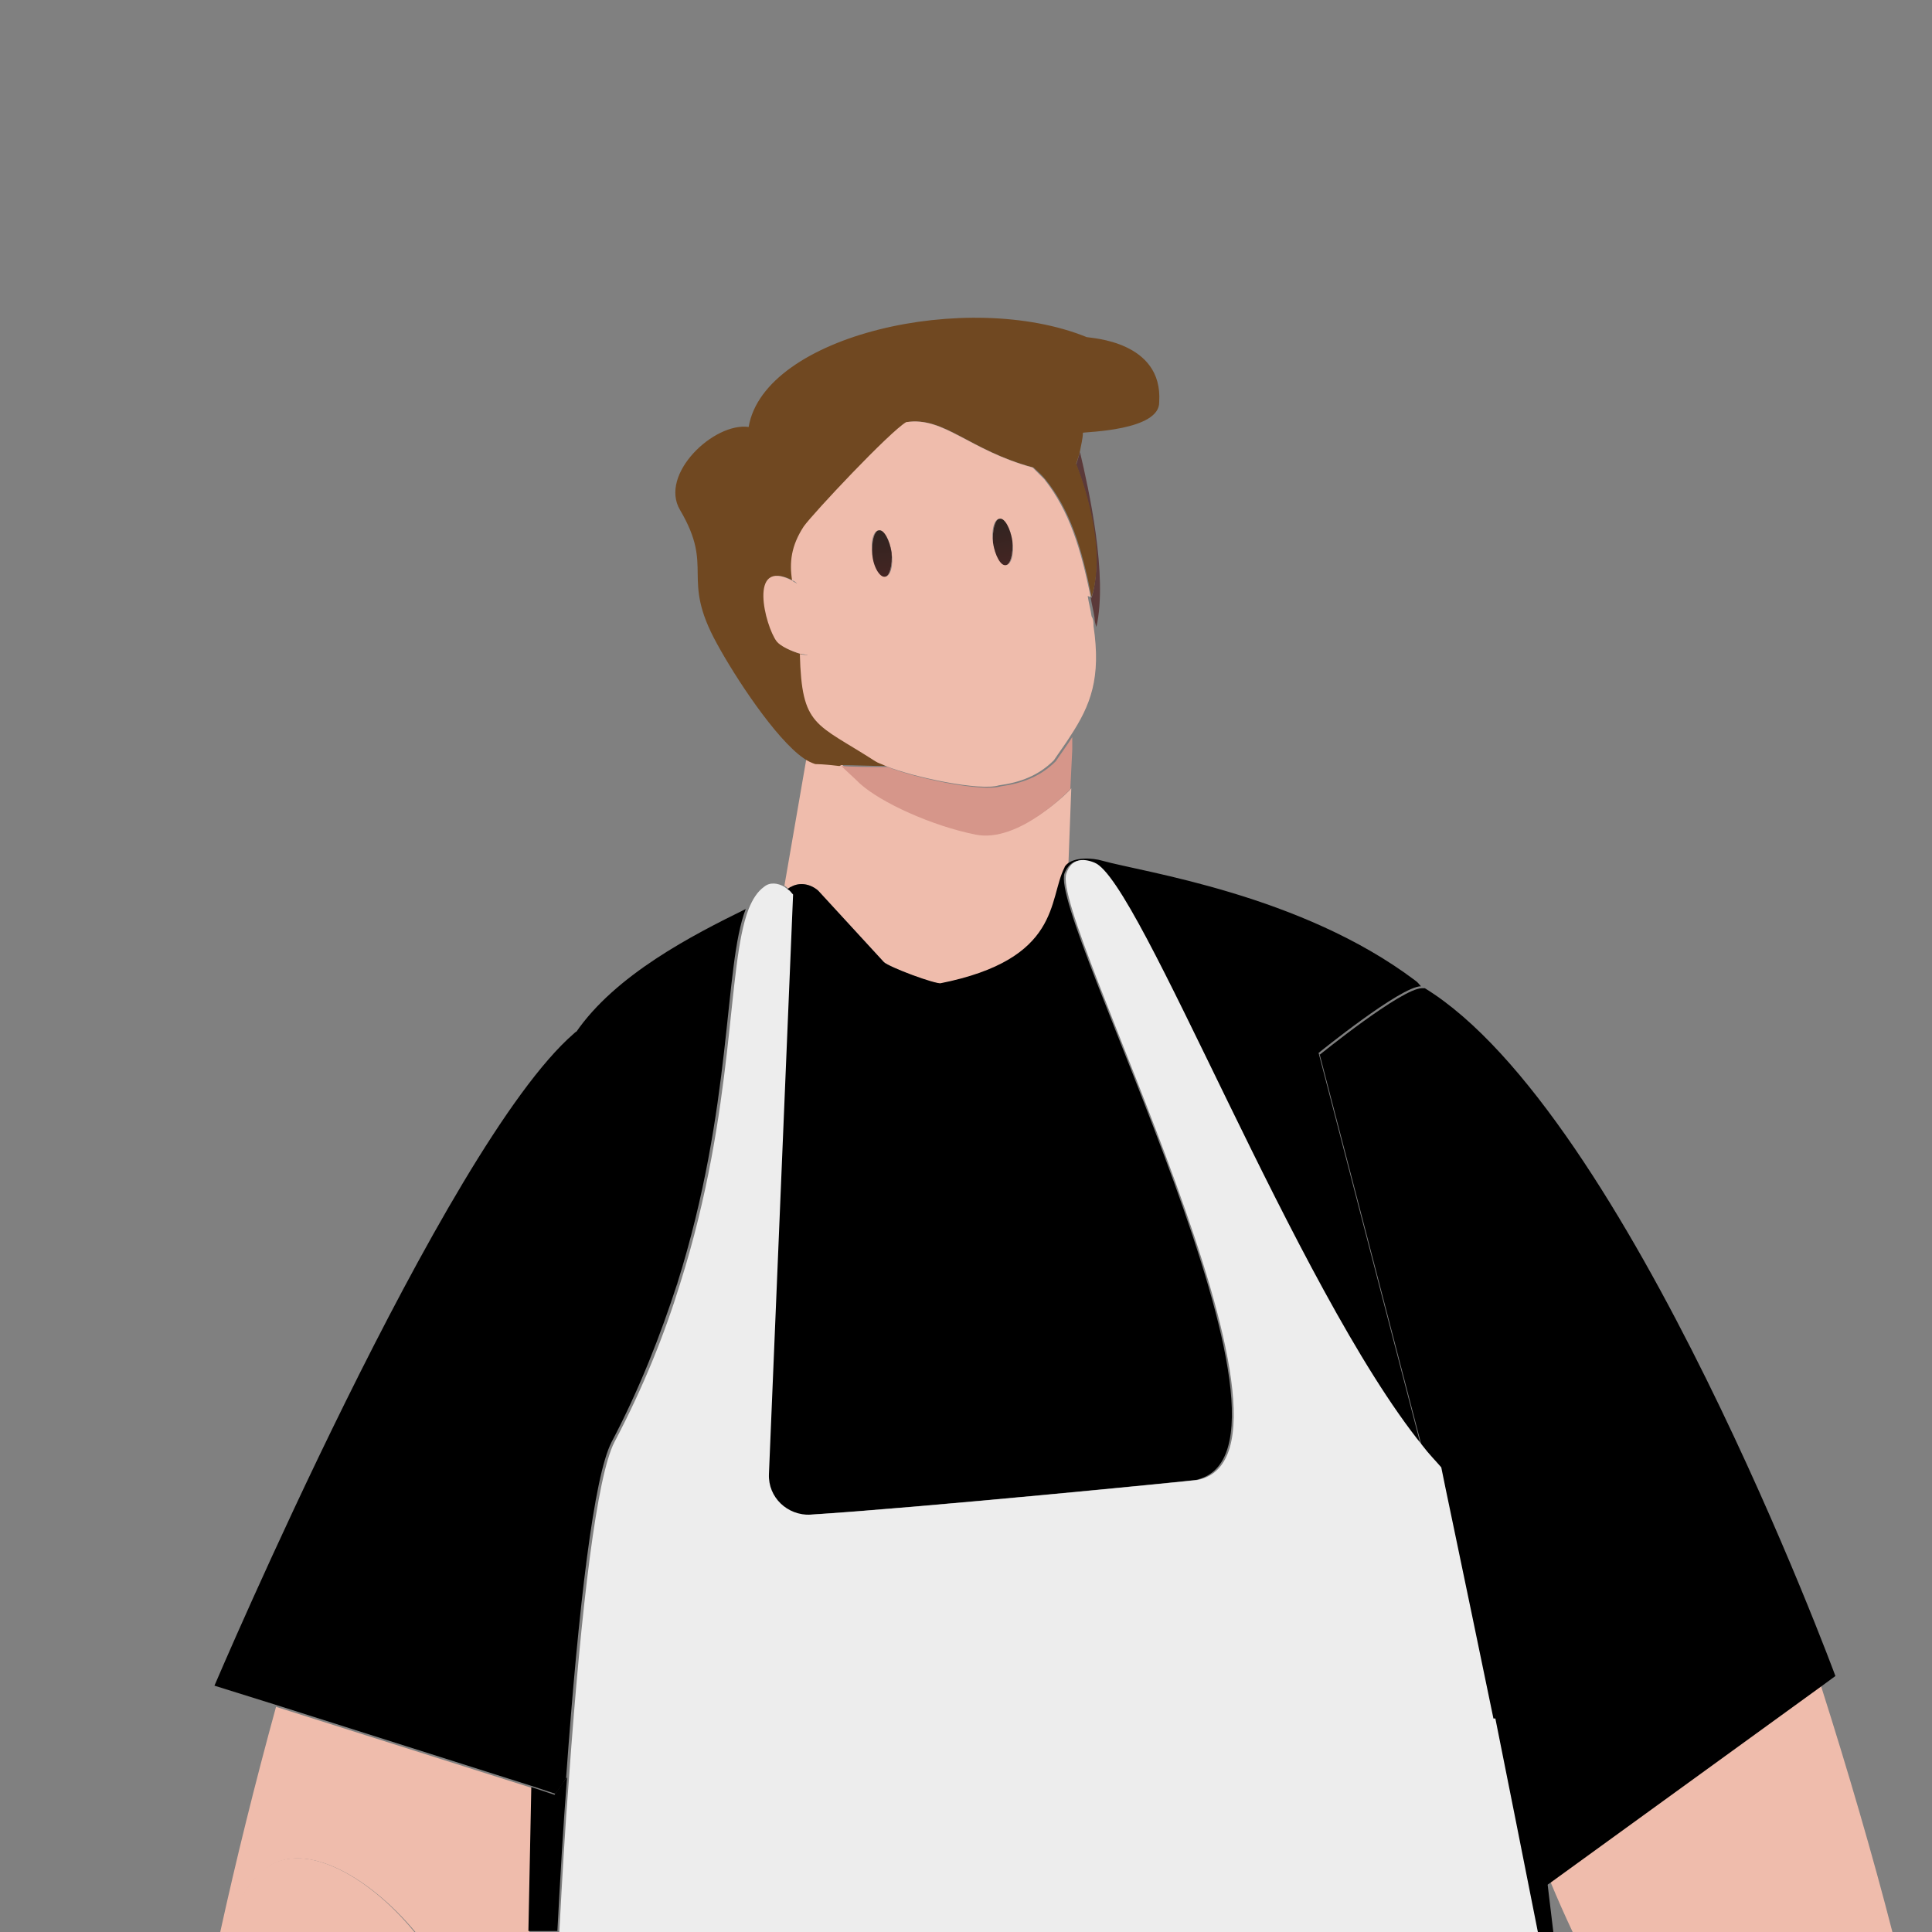 <?xml version="1.0" encoding="UTF-8"?>
<svg id="Layer_2" data-name="Layer 2" xmlns="http://www.w3.org/2000/svg" xmlns:xlink="http://www.w3.org/1999/xlink" viewBox="0 0 200 200">
  <rect x="0" y="0" width="200" height="200" fill="#808080" stroke="none"/>
  <defs>
    <style>
      .cls-1 {
        fill: #704821;
      }

      .cls-1, .cls-2, .cls-3, .cls-4, .cls-5, .cls-6, .cls-7, .cls-8, .cls-9 {
        stroke-width: 0px;
      }

      .cls-2 {
        fill: #d6968a;
      }

      .cls-3 {
        fill: none;
      }

      .cls-4 {
        fill: url(#linear-gradient);
      }

      .cls-5 {
        fill: #5b3939;
      }

      .cls-6 {
        fill: #efbcac;
      }

      .cls-7 {
        fill: #000;
      }

      .cls-8 {
        fill: #ededed;
      }

      .cls-9 {
        fill: url(#linear-gradient-2);
      }
    </style>
    <linearGradient id="linear-gradient" x1="-73.9" y1="-186.1" x2="-73.9" y2="-191" gradientTransform="translate(189 234.7) rotate(-7.4)" gradientUnits="userSpaceOnUse">
      <stop offset="0" stop-color="#442523"/>
      <stop offset="1" stop-color="#302420"/>
    </linearGradient>
    <linearGradient id="linear-gradient-2" x1="-61.3" y1="-185.7" x2="-61.4" y2="-190.5" xlink:href="#linear-gradient"/>
  </defs>
  <g id="Vendor_2" data-name="Vendor 2">
    <g>
      <path class="cls-3" d="M28.6,176.6l-6.4-2s23.8-55.9,37.2-67.5c.1,0,.2-.2.3-.2,4.1-5.9,12.1-10.1,17.6-12.8.4-1,.9-1.8,1.6-2.3.7-.5,1.4-.4,2.1,0l2.3-13.3c-2.9-2.1-7.1-8.4-9-11.9-3.7-6.9-.2-7.8-3.8-13.8-2.2-3.7,3.5-9.1,7.1-8.6,1.6-9.5,22.7-14.3,35-9.3.4.2,7.8.4,7.5,6.7.1,3-7.7,3.1-7.9,3.2,0,0,0,0,0,0,0,.6-.2,1.3-.3,1.9,1,3.8,3,12.8,1.7,18.1.8,5.5-.3,8.3-2.4,11.4v1.3c0,0-.2,4.1-.2,4.1,0,0,0,0,0,0l-.3,7.9c.8-.7,2.7-.6,3.7-.4,4.3,1.2,20.6,3.4,32.4,12.4.2.2.4.4.6.6.1,0,.2,0,.3,0,21,13,42.5,71.2,42.5,71.2l-1.5,1.1c2.8,8.7,5.4,17.6,7.4,25.5h4.1V0H0v200h22.7c1.6-7.3,3.6-15.4,5.8-23.4Z"/>
      <path class="cls-3" d="M160.2,195c.2,1.7.4,3.3.6,5h2c-.8-1.7-1.5-3.4-2.3-5.2l-.3.2Z"/>
      <polygon class="cls-6" points="111 77.6 111.1 76.3 111.1 76.3 111 77.6"/>
      <path class="cls-6" d="M81.9,91.8c.9-.5,2-.3,2.8.4l6.8,7.4c.6.5,5.3,2.4,6,2.2,12.6-2.5,11.1-8.7,12.9-12,0-.1.1-.2.2-.3l.3-7.9c0,.1-5.3,5.5-9.8,4.7-4.5-.9-9.9-3.3-12-5.3-.7-.6-1.3-1.3-1.9-1.8-1.5,0-2.5-.2-2.5-.2-.4,0-.8-.3-1.2-.6l-2.3,13.3c.1,0,.3.2.4.3.2,0,.3-.2.5-.3Z"/>
      <path class="cls-6" d="M160.5,194.8c.7,1.7,1.5,3.5,2.3,5.2h33.1c-2-7.8-4.6-16.7-7.4-25.5l-28,20.3Z"/>
      <path class="cls-6" d="M28.6,176.6c-2.2,8-4.2,16.1-5.8,23.4h.4c1.2-2.8,2.5-5,4-6.3,3.9-3.5,10.9.4,15.8,6.3h11.8c0-5,.2-10,.3-14.9l-26.5-8.4Z"/>
      <path class="cls-6" d="M27.1,193.7c-1.5,1.4-2.8,3.5-4,6.3h19.8c-4.9-6-11.9-9.8-15.8-6.3Z"/>
      <path class="cls-7" d="M70.1,132.9c5.8-18.4,4.8-32.9,7.1-38.8-5.5,2.7-13.5,6.8-17.6,12.8,3.4-1.7,7.5,13.6,10.4,26.1Z"/>
      <path class="cls-7" d="M159.3,195.7l-4.7-17.8c1.3,6.5,2.8,14,4.4,22.1h1.8c-.2-1.7-.4-3.3-.6-5l-1,.7Z"/>
      <path class="cls-7" d="M97.5,101.8c-.7.1-5.5-1.7-6-2.2l-6.8-7.4c-.8-.7-1.9-.9-2.8-.4-.1,0-.3.2-.5.3.2.1.4.3.5.5l-2.5,60c-.1,2.4,1.9,4.4,4.3,4.2,11.2-.7,39.5-3.5,40.1-3.6,13.8-3-15.3-58.2-13.6-62.8.6-1.5,1.8-1.5,2.9-1.1,4.7,1.8,20.8,44.1,34,60.4l-10.6-40.7s8.5-6.9,10.6-6.9c-.2-.2-.3-.4-.6-.6-11.8-8.9-28.1-11.2-32.4-12.4-1-.3-2.9-.4-3.7.4,0,0-.2.2-.2.3-1.7,3.3-.3,9.5-12.9,12Z"/>
      <path class="cls-7" d="M58.6,184.1c-.8,1.1-1.2,1.7-1.2,1.7l-2.4-.8c-.1,5-.2,10-.3,14.9h3c.3-5.6.6-10.9,1-15.9Z"/>
      <path class="cls-7" d="M57.4,185.8s.5-.6,1.2-1.7c1.3-18.1,2.9-31.3,4.7-34.8,3-5.7,5.1-11.2,6.8-16.4-2.9-12.5-7-27.8-10.4-26.1-.1,0-.2.1-.3.2-13.4,11.6-37.2,67.5-37.2,67.5l6.4,2,26.5,8.4,2.4.8Z"/>
      <path class="cls-7" d="M136.6,109.1l10.6,40.7c.7.8,1.3,1.6,1.9,2.2,0,.5,2.3,10.5,5.4,26l4.7,17.8,1-.7.3-.2,28-20.3,1.5-1.1s-21.5-58.3-42.5-71.2c0,0-.2,0-.3,0-2.1,0-10.6,6.9-10.6,6.9Z"/>
      <path class="cls-8" d="M154.6,177.9c-3.2-15.5-5.3-25.4-5.4-26-.6-.7-1.3-1.4-1.9-2.2-13.2-16.3-29.3-58.6-34-60.4-1.2-.5-2.4-.4-2.9,1.1-1.8,4.6,27.4,59.9,13.6,62.8-.6.1-28.9,2.9-40.1,3.6-2.4.1-4.4-1.8-4.3-4.2l2.5-60c-.2-.2-.3-.4-.5-.5-.1-.1-.3-.2-.4-.3-.7-.4-1.5-.5-2.1,0-.7.5-1.2,1.3-1.6,2.3-2.3,5.9-1.3,20.5-7.1,38.8-1.6,5.2-3.8,10.7-6.8,16.4-1.8,3.5-3.4,16.6-4.7,34.8-.4,5-.7,10.3-1,15.9h101.3c-1.6-8.1-3.1-15.6-4.4-22.1Z"/>
      <path class="cls-2" d="M109.3,78.8c-1.6,1.6-3.5,2.3-5.7,2.6-1.9.6-8.7-.8-11.7-2-1.8,0-3.5,0-4.8-.1.6.6,1.3,1.2,1.9,1.8,2.2,2,7.5,4.4,12,5.3,4.5.9,9.7-4.6,9.8-4.7,0,0,0,0,0,0l.2-4.1v-1.3c-.5.8-1.1,1.6-1.7,2.5Z"/>
      <path class="cls-5" d="M112.9,61.8c.1.7.3,1.4.4,2.1,0,.4.1.7.2,1,1.2-5.3-.8-14.3-1.7-18.1-.2.7-.4,1.3-.4,1.3,0,0,3.3,8,1.6,13.8Z"/>
      <path class="cls-1" d="M87.1,79.2c1.3,0,3,.1,4.8.1-.5-.2-.9-.4-1.1-.5-6.2-4-7.6-3.5-7.8-11.1-1-.2-2.1-.8-2.5-1.3-1.2-1.6-3-8.7,1.6-6.3-.2-2,0-3.7,1.2-5.6,1-1.4,8.8-9.8,10.6-10.8,3.9-.6,6.4,2.9,13.1,4.7.4.4.8.7,1.2,1.2,2.6,3.2,3.8,7.2,4.8,12.2,1.8-5.7-1.6-13.8-1.6-13.8,0,0,.2-.5.4-1.3.1-.6.3-1.3.3-1.9,0,0,0,0,0,0,.2-.1,8-.2,7.9-3.2.4-6.3-7.1-6.6-7.5-6.7-12.3-5-33.4-.2-35,9.3-3.6-.5-9.3,4.9-7.1,8.6,3.6,6.1,0,6.9,3.8,13.8,1.9,3.5,6.1,9.9,9,11.9.4.3.9.5,1.2.6,0,0,1,0,2.5.2Z"/>
      <path class="cls-6" d="M112.9,61.8c-1-5-2.2-8.9-4.8-12.2-.4-.4-.8-.8-1.2-1.2-6.6-1.8-9.2-5.3-13.1-4.7-1.7,1-9.6,9.4-10.6,10.8-1.3,2-1.5,3.7-1.2,5.6.2,0,.4.2.5.3l1.1,7.4c-.2,0-.5,0-.8-.1.2,7.6,1.6,7.1,7.8,11.1.3.2.7.3,1.1.5,3,1.2,9.8,2.6,11.7,2,2.2-.3,4.1-1,5.7-2.6.6-.9,1.2-1.7,1.7-2.5h0c2.1-3.2,3.2-6,2.4-11.4,0-.3,0-.7-.2-1-.1-.7-.3-1.4-.4-2.1ZM103.5,53.7c.5,0,1.1,1,1.3,2.3.2,1.3-.1,2.5-.7,2.5-.5,0-1.1-1-1.3-2.3-.2-1.3.1-2.5.7-2.5ZM91,54.9c.5,0,1.1,1,1.3,2.3.2,1.3-.1,2.5-.7,2.5s-1.1-1-1.3-2.3.1-2.5.7-2.5Z"/>
      <path class="cls-6" d="M82.5,60.4c-.2-.1-.4-.2-.5-.3-4.6-2.4-2.8,4.7-1.6,6.3.4.5,1.5,1,2.5,1.3.3,0,.6.1.8.1l-1.1-7.4Z"/>
      <path class="cls-6" d="M91.6,59.7c.5,0,.8-1.2.7-2.5-.2-1.3-.8-2.4-1.3-2.3-.5,0-.8,1.2-.7,2.5s.8,2.4,1.3,2.3Z"/>
      <path class="cls-4" d="M91.6,59.7c.5,0,.8-1.2.7-2.5-.2-1.3-.8-2.4-1.3-2.3-.5,0-.8,1.2-.7,2.5s.8,2.4,1.3,2.3Z"/>
      <path class="cls-6" d="M104.1,58.5c.5,0,.8-1.2.7-2.5-.2-1.3-.8-2.4-1.3-2.3-.5,0-.8,1.2-.7,2.5.2,1.3.8,2.4,1.3,2.3Z"/>
      <path class="cls-9" d="M104.1,58.5c.5,0,.8-1.2.7-2.5-.2-1.3-.8-2.4-1.3-2.3-.5,0-.8,1.2-.7,2.5.2,1.3.8,2.4,1.3,2.3Z"/>
    </g>
  </g>
</svg>